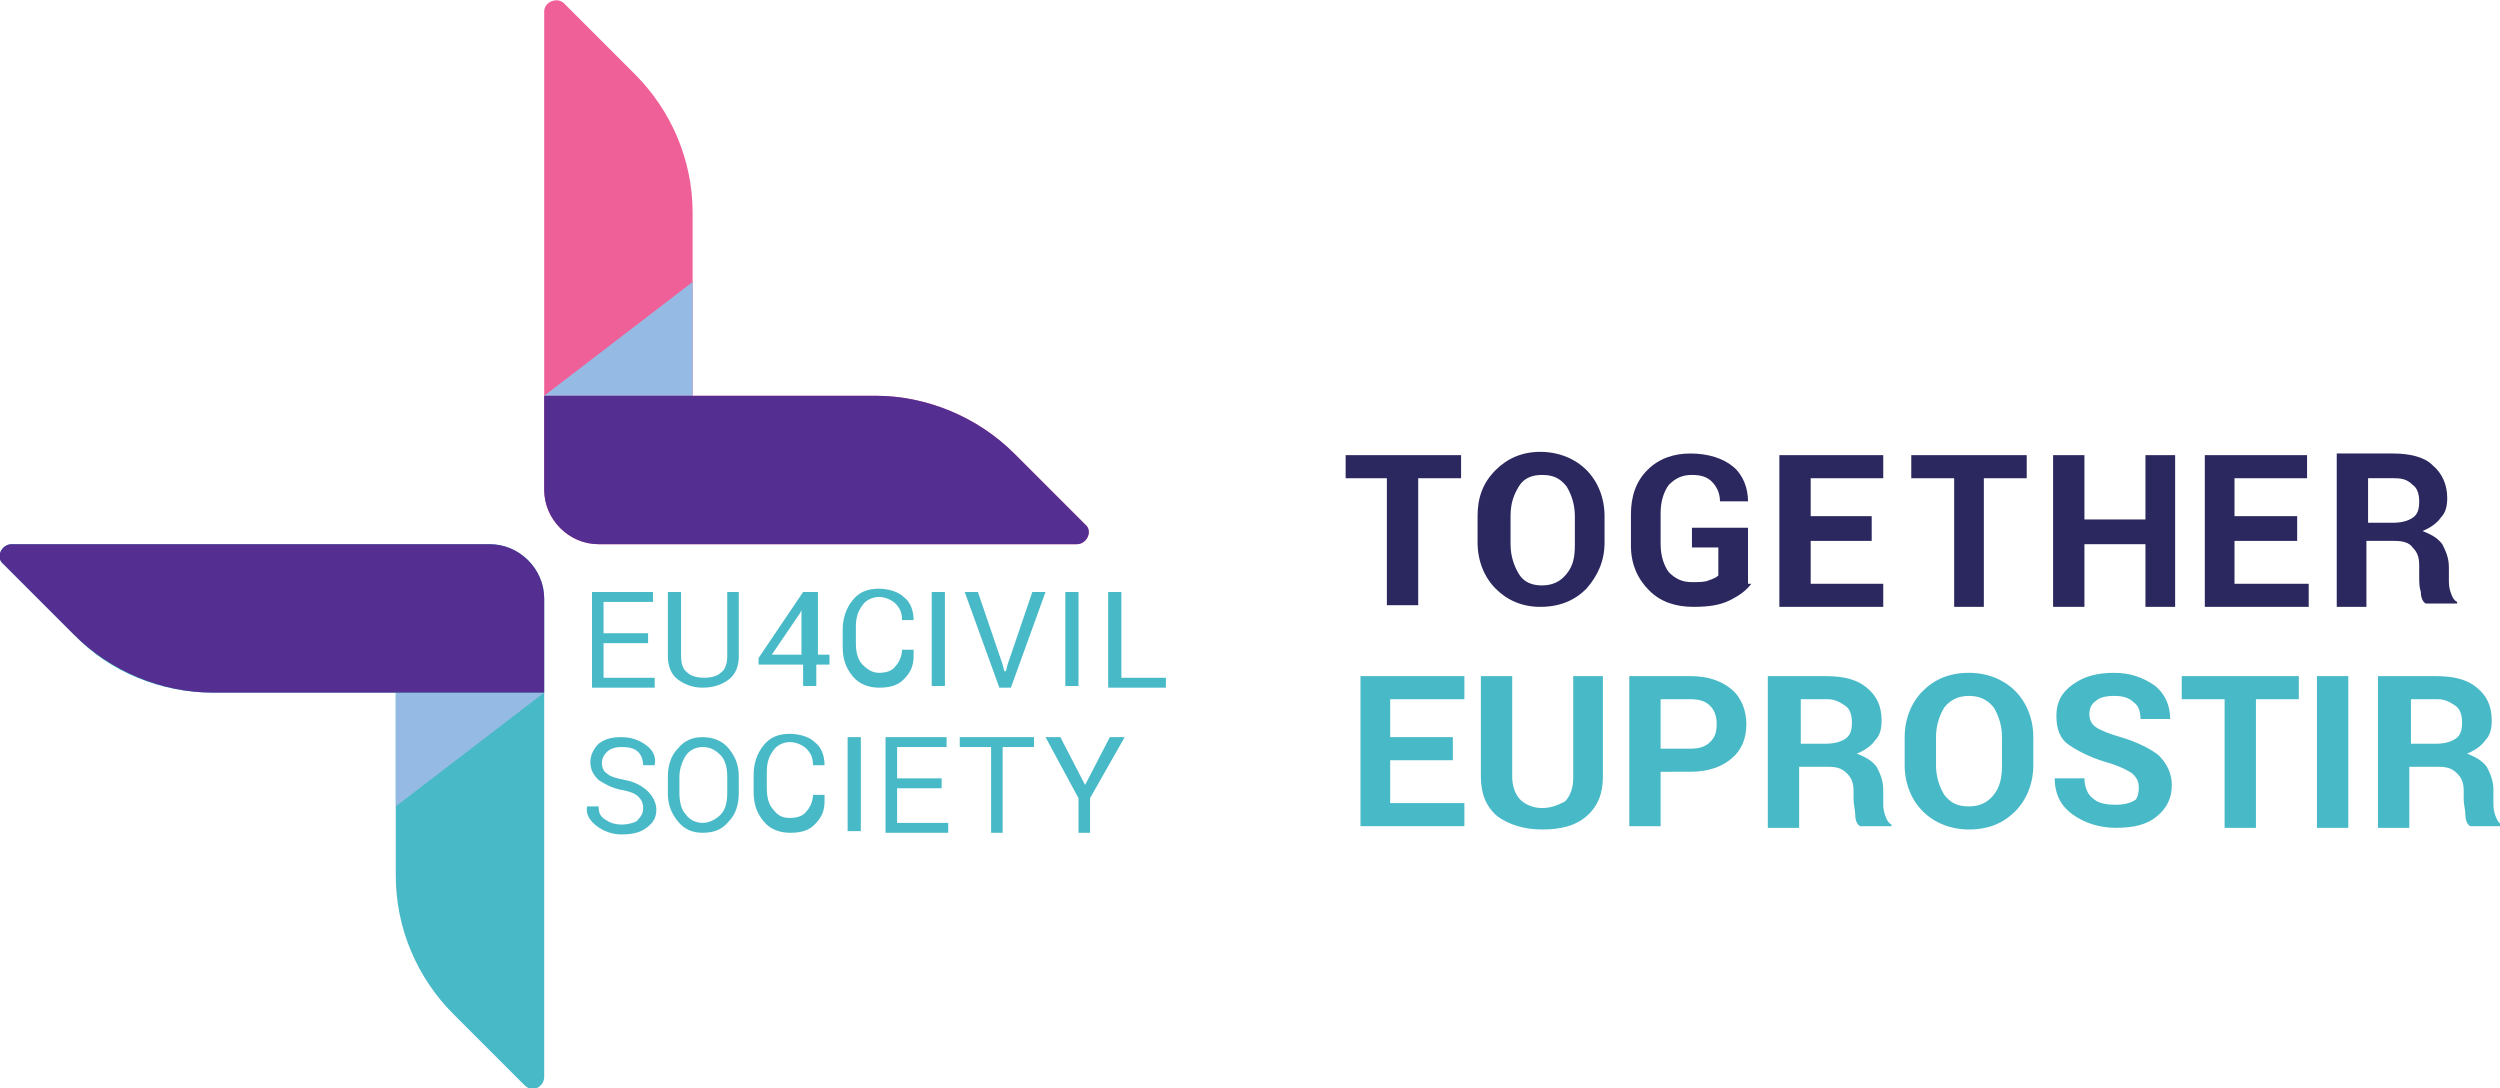 <?xml version="1.0" encoding="utf-8"?>
<!-- Generator: Adobe Illustrator 17.1.0, SVG Export Plug-In . SVG Version: 6.00 Build 0)  -->
<!DOCTYPE svg PUBLIC "-//W3C//DTD SVG 1.1//EN" "http://www.w3.org/Graphics/SVG/1.1/DTD/svg11.dtd">
<svg version="1.1" id="Layer_1" xmlns="http://www.w3.org/2000/svg" xmlns:xlink="http://www.w3.org/1999/xlink" x="0px" y="0px"
	 viewBox="0 0 151.6 66" enable-background="new 0 0 151.6 66" xml:space="preserve">
<g>
	<g>
		<polygon fill="#48B9C7" points="39.3,39 36.6,39 36.6,41.1 39.7,41.1 39.7,41.7 35.9,41.7 35.9,35.9 39.6,35.9 39.6,36.5 
			36.6,36.5 36.6,38.4 39.3,38.4 		"/>
		<path fill="#48B9C7" d="M44.8,35.9v3.9c0,0.6-0.2,1.1-0.6,1.4c-0.4,0.3-0.9,0.5-1.6,0.5c-0.6,0-1.1-0.2-1.5-0.5
			c-0.4-0.3-0.6-0.8-0.6-1.4v-3.9h0.8v3.9c0,0.4,0.1,0.8,0.4,1c0.2,0.2,0.6,0.3,1,0.3c0.4,0,0.8-0.1,1-0.3c0.3-0.2,0.4-0.6,0.4-1
			v-3.9H44.8z"/>
		<path fill="#48B9C7" d="M49.5,39.7h0.8v0.6h-0.8v1.3h-0.8v-1.3h-2.7v-0.4l2.7-4h0.9V39.7z M46.8,39.7h1.8v-2.7l0,0l-0.1,0.2
			L46.8,39.7z"/>
		<path fill="#48B9C7" d="M55.4,39.8L55.4,39.8c0,0.6-0.2,1-0.6,1.4c-0.4,0.4-0.9,0.5-1.5,0.5c-0.6,0-1.2-0.2-1.6-0.7
			c-0.4-0.5-0.6-1-0.6-1.8v-1c0-0.7,0.2-1.3,0.6-1.8c0.4-0.5,0.9-0.7,1.6-0.7c0.6,0,1.2,0.2,1.5,0.5c0.4,0.3,0.6,0.8,0.6,1.4l0,0
			h-0.7c0-0.4-0.1-0.7-0.4-1c-0.2-0.2-0.6-0.4-1-0.4c-0.4,0-0.8,0.2-1,0.5c-0.3,0.4-0.4,0.8-0.4,1.3v1c0,0.5,0.1,1,0.4,1.3
			c0.3,0.3,0.6,0.5,1,0.5c0.4,0,0.8-0.1,1-0.4c0.2-0.2,0.4-0.6,0.4-1H55.4z"/>
		<rect x="56.5" y="35.9" fill="#48B9C7" width="0.8" height="5.7"/>
		<polygon fill="#48B9C7" points="60.8,40.3 60.9,40.7 61,40.7 61.1,40.3 62.6,35.9 63.4,35.9 61.3,41.7 60.6,41.7 58.5,35.9 
			59.3,35.9 		"/>
		<rect x="64.6" y="35.9" fill="#48B9C7" width="0.8" height="5.7"/>
		<polygon fill="#48B9C7" points="68,41.1 70.7,41.1 70.7,41.7 67.2,41.7 67.2,35.9 68,35.9 		"/>
		<path fill="#48B9C7" d="M39,49c0-0.3-0.1-0.5-0.3-0.7s-0.5-0.3-1-0.4c-0.6-0.1-1.1-0.4-1.4-0.6c-0.3-0.3-0.5-0.6-0.5-1.1
			c0-0.4,0.2-0.8,0.5-1.1c0.4-0.3,0.8-0.4,1.4-0.4c0.6,0,1.1,0.2,1.5,0.5c0.4,0.3,0.6,0.7,0.5,1.2l0,0H39c0-0.3-0.1-0.6-0.3-0.8
			c-0.2-0.2-0.5-0.3-1-0.3c-0.4,0-0.7,0.1-0.9,0.3c-0.2,0.2-0.3,0.4-0.3,0.7c0,0.2,0.1,0.5,0.3,0.6c0.2,0.2,0.6,0.3,1.1,0.4
			c0.6,0.1,1.1,0.4,1.4,0.7c0.3,0.3,0.5,0.7,0.5,1.1c0,0.5-0.2,0.8-0.6,1.1c-0.4,0.3-0.9,0.4-1.5,0.4c-0.6,0-1.1-0.2-1.5-0.5
			c-0.4-0.3-0.7-0.7-0.6-1.2l0,0h0.7c0,0.4,0.1,0.6,0.4,0.8c0.3,0.2,0.6,0.3,1,0.3c0.4,0,0.7-0.1,0.9-0.2C38.9,49.5,39,49.3,39,49"
			/>
		<path fill="#48B9C7" d="M44.8,48.1c0,0.7-0.2,1.3-0.6,1.7c-0.4,0.5-0.9,0.7-1.6,0.7c-0.6,0-1.1-0.2-1.5-0.7
			c-0.4-0.5-0.6-1-0.6-1.7v-1c0-0.7,0.2-1.3,0.6-1.7c0.4-0.5,0.9-0.7,1.5-0.7c0.6,0,1.2,0.2,1.6,0.7c0.4,0.5,0.6,1,0.6,1.7V48.1z
			 M44.1,47.1c0-0.5-0.1-1-0.4-1.3c-0.3-0.3-0.6-0.5-1.1-0.5c-0.4,0-0.8,0.2-1,0.5c-0.2,0.3-0.4,0.8-0.4,1.3v1c0,0.5,0.1,1,0.4,1.3
			c0.2,0.3,0.6,0.5,1,0.5c0.4,0,0.8-0.2,1.1-0.5c0.3-0.3,0.4-0.8,0.4-1.3V47.1z"/>
		<path fill="#48B9C7" d="M50,48.6L50,48.6c0,0.6-0.2,1-0.6,1.4c-0.4,0.4-0.9,0.5-1.5,0.5c-0.6,0-1.2-0.2-1.6-0.7
			c-0.4-0.5-0.6-1-0.6-1.8v-1c0-0.7,0.2-1.3,0.6-1.8c0.4-0.5,0.9-0.7,1.6-0.7c0.6,0,1.2,0.2,1.5,0.5c0.4,0.3,0.6,0.8,0.6,1.4l0,0
			h-0.7c0-0.4-0.1-0.7-0.4-1c-0.2-0.2-0.6-0.4-1-0.4c-0.4,0-0.8,0.2-1,0.5c-0.3,0.4-0.4,0.8-0.4,1.3v1c0,0.5,0.1,1,0.4,1.3
			c0.3,0.4,0.6,0.5,1,0.5c0.4,0,0.8-0.1,1-0.4c0.2-0.2,0.4-0.6,0.4-1H50z"/>
		<rect x="51.4" y="44.7" fill="#48B9C7" width="0.8" height="5.7"/>
		<polygon fill="#48B9C7" points="57.1,47.8 54.4,47.8 54.4,49.9 57.5,49.9 57.5,50.5 53.7,50.5 53.7,44.7 57.4,44.7 57.4,45.3 
			54.4,45.3 54.4,47.2 57.1,47.2 		"/>
		<polygon fill="#48B9C7" points="62.7,45.3 60.8,45.3 60.8,50.5 60.1,50.5 60.1,45.3 58.2,45.3 58.2,44.7 62.7,44.7 		"/>
		<polygon fill="#48B9C7" points="65.8,47.6 67.3,44.7 68.2,44.7 66.1,48.4 66.1,50.5 65.4,50.5 65.4,48.4 63.4,44.7 64.3,44.7 		
			"/>
		<path fill="#48B9C7" d="M12.9,42H24v11.1c0,3.2,1.3,6.2,3.5,8.4l4.3,4.3c0.5,0.5,1.2,0.1,1.2-0.5v-29c0-1.8-1.5-3.3-3.3-3.3h-29
			c-0.6,0-1,0.8-0.5,1.2l4.3,4.3C6.7,40.8,9.8,42,12.9,42"/>
		<g>
			<g>
				<defs>
					<rect id="SVGID_1_" x="24" y="42" width="9" height="6.9"/>
				</defs>
				<clipPath id="SVGID_2_">
					<use xlink:href="#SVGID_1_"  overflow="visible"/>
				</clipPath>
				<polygon clip-path="url(#SVGID_2_)" fill="#95BBE4" points="33,42 24,48.9 24,42 				"/>
			</g>
		</g>
		<path fill="#542E91" d="M24,42h9v-5.7c0-1.8-1.5-3.3-3.3-3.3h-29c-0.6,0-1,0.8-0.5,1.2l4.3,4.3c2.2,2.2,5.3,3.5,8.4,3.5H24z"/>
		<path fill="#F06098" d="M53.1,24H42V12.9c0-3.2-1.3-6.2-3.5-8.4l-4.3-4.3C33.8-0.2,33,0.1,33,0.7v29c0,1.8,1.5,3.3,3.3,3.3h29
			c0.6,0,1-0.8,0.5-1.2l-4.3-4.3C59.3,25.3,56.2,24,53.1,24"/>
		<g>
			<g>
				<defs>
					<rect id="SVGID_3_" x="33" y="17.1" width="9" height="6.9"/>
				</defs>
				<clipPath id="SVGID_4_">
					<use xlink:href="#SVGID_3_"  overflow="visible"/>
				</clipPath>
				<polygon clip-path="url(#SVGID_4_)" fill="#95BBE4" points="33,24 42,17.1 42,24 				"/>
			</g>
		</g>
		<path fill="#542E91" d="M42,24h-9v5.7c0,1.8,1.5,3.3,3.3,3.3h29c0.6,0,1-0.8,0.5-1.2l-4.3-4.3c-2.2-2.2-5.3-3.5-8.4-3.5H42z"/>
	</g>
	<g>
		<g>
			<path fill="#48B9C7" d="M88.1,46.1h-3.8v2.6h4.5v1.4h-6.3V41h6.3v1.4h-4.5v2.3h3.8V46.1z"/>
			<path fill="#48B9C7" d="M97.2,41v6.1c0,1-0.3,1.8-1,2.4c-0.7,0.6-1.6,0.8-2.7,0.8c-1.1,0-2-0.3-2.7-0.8c-0.7-0.6-1-1.4-1-2.4V41
				h1.9v6.1c0,0.6,0.2,1.1,0.5,1.4c0.3,0.3,0.8,0.5,1.3,0.5c0.6,0,1-0.2,1.4-0.4c0.3-0.3,0.5-0.8,0.5-1.4V41H97.2z"/>
			<path fill="#48B9C7" d="M100.7,46.8v3.3h-1.9V41h3.7c1.1,0,1.9,0.3,2.5,0.8c0.6,0.5,0.9,1.3,0.9,2.1c0,0.9-0.3,1.6-0.9,2.1
				c-0.6,0.5-1.4,0.8-2.5,0.8H100.7z M100.7,45.4h1.8c0.5,0,0.9-0.1,1.2-0.4s0.4-0.6,0.4-1.1c0-0.4-0.1-0.8-0.4-1.1
				c-0.3-0.3-0.7-0.4-1.2-0.4h-1.8V45.4z"/>
			<path fill="#48B9C7" d="M109.1,46.5v3.7h-1.9V41h3.5c1.1,0,1.9,0.2,2.5,0.7s0.9,1.1,0.9,2c0,0.5-0.1,0.9-0.4,1.2
				c-0.2,0.3-0.6,0.6-1.1,0.8c0.5,0.2,0.9,0.4,1.2,0.8c0.2,0.4,0.4,0.8,0.4,1.4v0.7c0,0.3,0,0.5,0.1,0.8c0.1,0.3,0.2,0.5,0.4,0.6
				v0.1h-1.9c-0.2-0.1-0.3-0.4-0.3-0.7s-0.1-0.6-0.1-0.9V48c0-0.5-0.1-0.8-0.4-1.1c-0.3-0.3-0.6-0.4-1.1-0.4H109.1z M109.1,45.1h1.6
				c0.5,0,0.9-0.1,1.2-0.3c0.3-0.2,0.4-0.5,0.4-1c0-0.4-0.1-0.8-0.4-1c-0.3-0.2-0.6-0.4-1.1-0.4h-1.6V45.1z"/>
			<path fill="#48B9C7" d="M123.3,46.4c0,1.1-0.4,2.1-1.1,2.8c-0.7,0.7-1.6,1.1-2.8,1.1c-1.1,0-2.1-0.4-2.8-1.1
				c-0.7-0.7-1.1-1.7-1.1-2.8v-1.7c0-1.1,0.4-2.1,1.1-2.8c0.7-0.7,1.6-1.1,2.8-1.1c1.1,0,2.1,0.4,2.8,1.1c0.7,0.7,1.1,1.7,1.1,2.8
				V46.4z M121.4,44.7c0-0.7-0.2-1.3-0.5-1.8c-0.4-0.5-0.9-0.7-1.5-0.7c-0.6,0-1.1,0.2-1.5,0.7c-0.3,0.5-0.5,1.1-0.5,1.8v1.7
				c0,0.7,0.2,1.3,0.5,1.8c0.4,0.5,0.8,0.7,1.5,0.7c0.6,0,1.1-0.2,1.5-0.7c0.4-0.5,0.5-1.1,0.5-1.8V44.7z"/>
			<path fill="#48B9C7" d="M129.7,47.8c0-0.4-0.1-0.6-0.4-0.9c-0.3-0.2-0.7-0.4-1.3-0.6c-1.1-0.3-1.9-0.7-2.5-1.1
				c-0.6-0.4-0.8-1-0.8-1.8c0-0.8,0.3-1.4,1-1.9s1.5-0.7,2.5-0.7c1,0,1.8,0.3,2.5,0.8c0.6,0.5,0.9,1.2,0.9,2l0,0h-1.8
				c0-0.4-0.1-0.8-0.4-1c-0.3-0.3-0.7-0.4-1.2-0.4c-0.5,0-0.9,0.1-1.1,0.3c-0.3,0.2-0.4,0.5-0.4,0.8c0,0.3,0.1,0.6,0.4,0.8
				c0.3,0.2,0.8,0.4,1.5,0.6c1,0.3,1.8,0.7,2.3,1.1c0.5,0.5,0.8,1.1,0.8,1.8c0,0.8-0.3,1.4-0.9,1.9c-0.6,0.5-1.4,0.7-2.5,0.7
				c-1,0-1.9-0.3-2.6-0.8c-0.7-0.5-1.1-1.2-1.1-2.2l0,0h1.8c0,0.5,0.2,1,0.5,1.2c0.3,0.3,0.8,0.4,1.4,0.4c0.5,0,0.9-0.1,1.2-0.3
				C129.6,48.4,129.7,48.1,129.7,47.8z"/>
			<path fill="#48B9C7" d="M139.4,42.4h-2.6v7.8h-1.9v-7.8h-2.6V41h7.1V42.4z"/>
			<path fill="#48B9C7" d="M142.4,50.2h-1.9V41h1.9V50.2z"/>
			<path fill="#48B9C7" d="M146.1,46.5v3.7h-1.9V41h3.5c1.1,0,1.9,0.2,2.5,0.7c0.6,0.5,0.9,1.1,0.9,2c0,0.5-0.1,0.9-0.4,1.2
				c-0.2,0.3-0.6,0.6-1.1,0.8c0.5,0.2,0.9,0.4,1.2,0.8c0.2,0.4,0.4,0.8,0.4,1.4v0.7c0,0.3,0,0.5,0.1,0.8c0.1,0.3,0.2,0.5,0.4,0.6
				v0.1h-1.9c-0.2-0.1-0.3-0.4-0.3-0.7s-0.1-0.6-0.1-0.9V48c0-0.5-0.1-0.8-0.4-1.1c-0.3-0.3-0.6-0.4-1.1-0.4H146.1z M146.1,45.1h1.6
				c0.5,0,0.9-0.1,1.2-0.3c0.3-0.2,0.4-0.5,0.4-1c0-0.4-0.1-0.8-0.4-1c-0.3-0.2-0.6-0.4-1.1-0.4h-1.6V45.1z"/>
		</g>
		<g>
			<polygon fill="#2A285E" points="88.6,29 86,29 86,36.7 84.1,36.7 84.1,29 81.6,29 81.6,27.6 88.6,27.6 			"/>
			<path fill="#2A285E" d="M97.3,32.9c0,1.1-0.4,2-1.1,2.8c-0.7,0.7-1.6,1.1-2.8,1.1c-1.1,0-2-0.4-2.7-1.1c-0.7-0.7-1.1-1.7-1.1-2.8
				v-1.6c0-1.1,0.3-2,1.1-2.8c0.7-0.7,1.6-1.1,2.7-1.1c1.1,0,2.1,0.4,2.8,1.1c0.7,0.7,1.1,1.7,1.1,2.8V32.9z M95.5,31.3
				c0-0.7-0.2-1.3-0.5-1.8c-0.4-0.5-0.8-0.7-1.5-0.7c-0.6,0-1.1,0.2-1.4,0.7c-0.3,0.5-0.5,1-0.5,1.8V33c0,0.7,0.2,1.3,0.5,1.8
				c0.3,0.5,0.8,0.7,1.4,0.7c0.6,0,1.1-0.2,1.5-0.7c0.4-0.5,0.5-1,0.5-1.8V31.3z"/>
			<path fill="#2A285E" d="M106.2,35.4c-0.3,0.4-0.7,0.7-1.3,1c-0.6,0.3-1.3,0.4-2.2,0.4c-1.1,0-2-0.3-2.7-1
				c-0.7-0.7-1.1-1.6-1.1-2.7v-1.9c0-1.1,0.3-2,1-2.7c0.7-0.7,1.6-1,2.6-1c1.1,0,2,0.3,2.6,0.8c0.6,0.5,0.9,1.3,0.9,2.1l0,0h-1.7
				c0-0.5-0.2-0.9-0.5-1.2c-0.3-0.3-0.7-0.4-1.2-0.4c-0.6,0-1,0.2-1.4,0.6c-0.3,0.4-0.5,1-0.5,1.7v1.9c0,0.7,0.2,1.3,0.5,1.7
				c0.4,0.4,0.8,0.6,1.4,0.6c0.4,0,0.8,0,1-0.1c0.3-0.1,0.5-0.2,0.6-0.3v-1.7h-1.6V32h3.4V35.4z"/>
			<polygon fill="#2A285E" points="113.5,32.8 109.8,32.8 109.8,35.4 114.2,35.4 114.2,36.8 107.9,36.8 107.9,27.6 114.2,27.6 
				114.2,29 109.8,29 109.8,31.3 113.5,31.3 			"/>
			<polygon fill="#2A285E" points="122.9,29 120.3,29 120.3,36.8 118.5,36.8 118.5,29 115.9,29 115.9,27.6 122.9,27.6 			"/>
			<polygon fill="#2A285E" points="131.9,36.8 130.1,36.8 130.1,33 126.4,33 126.4,36.8 124.5,36.8 124.5,27.6 126.4,27.6 
				126.4,31.5 130.1,31.5 130.1,27.6 131.9,27.6 			"/>
			<polygon fill="#2A285E" points="139.3,32.8 135.5,32.8 135.5,35.4 140,35.4 140,36.8 133.7,36.8 133.7,27.6 139.9,27.6 139.9,29 
				135.5,29 135.5,31.3 139.3,31.3 			"/>
			<path fill="#2A285E" d="M143.5,33.1v3.7h-1.8v-9.3h3.4c1,0,1.9,0.2,2.4,0.7c0.6,0.5,0.9,1.2,0.9,2c0,0.5-0.1,0.9-0.4,1.2
				c-0.2,0.3-0.6,0.6-1.1,0.8c0.5,0.2,0.9,0.4,1.2,0.8c0.2,0.4,0.4,0.8,0.4,1.4v0.7c0,0.3,0,0.5,0.1,0.8c0.1,0.3,0.2,0.5,0.4,0.6
				v0.1h-1.9c-0.2-0.1-0.3-0.4-0.3-0.7c-0.1-0.3-0.1-0.6-0.1-0.9v-0.7c0-0.5-0.1-0.8-0.4-1.1c-0.2-0.3-0.6-0.4-1.1-0.4H143.5z
				 M143.5,31.7h1.6c0.5,0,0.9-0.1,1.2-0.3c0.3-0.2,0.4-0.5,0.4-1c0-0.4-0.1-0.8-0.4-1c-0.3-0.3-0.6-0.4-1.1-0.4h-1.6V31.7z"/>
		</g>
	</g>
</g>
</svg>
